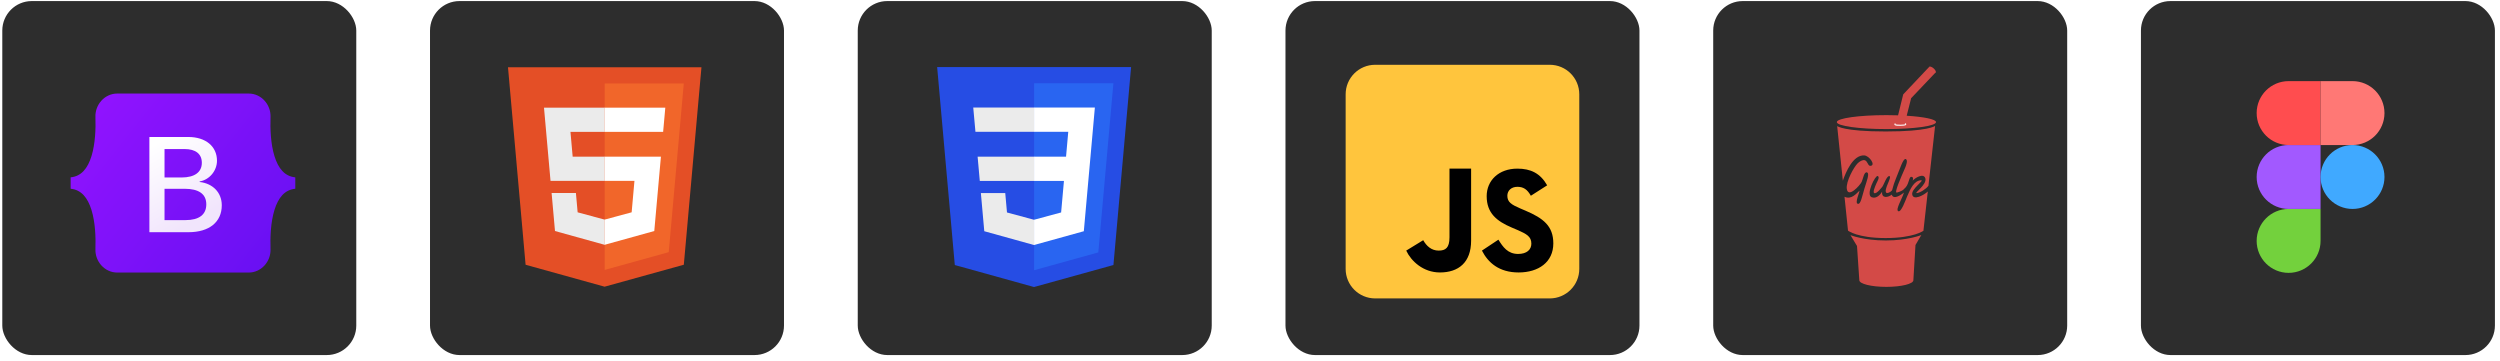 <svg width="339" height="49" viewBox="0 0 339 49" fill="none" xmlns="http://www.w3.org/2000/svg">
<rect x="0.311" y="0.145" width="48" height="48" rx="4" fill="#2D2D2D"/>
<g clip-path="url(#clip0_112185_219850)">
<path d="M12.94 15.857C12.882 14.206 14.168 12.684 15.906 12.684H33.717C35.455 12.684 36.741 14.206 36.683 15.857C36.628 17.442 36.7 19.496 37.217 21.17C37.735 22.85 38.609 23.911 40.041 24.048V25.595C38.609 25.731 37.735 26.793 37.217 28.473C36.7 30.147 36.628 32.201 36.683 33.786C36.741 35.437 35.455 36.959 33.717 36.959H15.906C14.168 36.959 12.882 35.437 12.94 33.786C12.995 32.201 12.923 30.147 12.406 28.473C11.888 26.793 11.011 25.731 9.579 25.595V24.048C11.011 23.912 11.888 22.85 12.406 21.17C12.923 19.496 12.995 17.442 12.94 15.857Z" fill="url(#paint0_linear_112185_219850)"/>
<g filter="url(#filter0_d_112185_219850)">
<path d="M25.564 31.363C28.378 31.363 30.073 29.985 30.073 27.712C30.073 25.994 28.863 24.751 27.067 24.554V24.482C28.387 24.267 29.423 23.042 29.423 21.673C29.423 19.722 27.883 18.452 25.536 18.452H20.257V31.363H25.564ZM22.31 20.089H25.041C26.526 20.089 27.369 20.751 27.369 21.95C27.369 23.23 26.389 23.945 24.61 23.945H22.31V20.089ZM22.31 29.725V25.475H25.023C26.966 25.475 27.974 26.191 27.974 27.587C27.974 28.983 26.994 29.725 25.142 29.725H22.31Z" fill="url(#paint1_linear_112185_219850)"/>
</g>
</g>
<rect x="58.31" y="0.145" width="48" height="48" rx="4" fill="#2D2D2D"/>
<path d="M71.271 35.901L68.883 9.125H95.117L92.726 35.897L81.984 38.875L71.271 35.901Z" fill="#E44F26"/>
<path d="M82 36.599L90.681 34.192L92.723 11.315H82V36.599Z" fill="#F1662A"/>
<path d="M82 21.245H77.654L77.355 17.882H82V14.598H73.766L73.844 15.48L74.651 24.529H82V21.245ZM82 29.774L81.985 29.778L78.328 28.791L78.094 26.172H74.797L75.257 31.327L81.985 33.195L82 33.191V29.774Z" fill="#EBEBEB"/>
<path d="M81.988 21.245V24.529H86.032L85.652 28.789L81.988 29.777V33.194L88.721 31.327L88.77 30.772L89.542 22.127L89.622 21.245H81.988ZM81.988 14.598V17.882H89.921L89.987 17.145L90.137 15.48L90.215 14.598H81.988Z" fill="white"/>
<rect x="116.311" y="0.145" width="48" height="48" rx="4" fill="#2D2D2D"/>
<g clip-path="url(#clip1_112185_219850)">
<path d="M140.212 38.921L129.471 35.939L127.078 9.094H153.378L150.982 35.935L140.212 38.921Z" fill="#264DE4"/>
<path d="M148.931 34.226L150.978 11.289H140.228V36.639L148.931 34.226Z" fill="#2965F1"/>
<path d="M132.565 21.246L132.86 24.538H140.228V21.246H132.565ZM131.972 14.582L132.271 17.874H140.228V14.582H131.972ZM140.228 29.797L140.213 29.8L136.547 28.81L136.312 26.184H133.007L133.468 31.354L140.213 33.226L140.228 33.222V29.797Z" fill="#EBEBEB"/>
<path d="M147.87 21.246L148.464 14.582H140.217V17.874H144.856L144.556 21.246H140.217V24.538H144.271L143.889 28.808L140.217 29.799V33.225L146.966 31.354L147.016 30.798L147.79 22.13L147.87 21.246Z" fill="white"/>
</g>
<rect x="174.311" y="0.145" width="48" height="48" rx="4" fill="#2D2D2D"/>
<path d="M186.47 40.465C184.261 40.465 182.47 38.674 182.47 36.465V12.785C182.47 10.576 184.261 8.785 186.47 8.785H210.15C212.36 8.785 214.15 10.576 214.15 12.785V36.465C214.15 38.674 212.36 40.465 210.15 40.465H186.47Z" fill="#FFC53D"/>
<path d="M203.184 32.498C203.793 33.487 204.454 34.435 205.856 34.435C207.034 34.435 207.652 33.85 207.652 33.04C207.652 32.072 207.013 31.727 205.717 31.163L205.007 30.861C202.958 29.991 201.594 28.902 201.594 26.601C201.594 24.48 203.218 22.866 205.755 22.866C207.562 22.866 208.86 23.491 209.796 25.13L207.584 26.544C207.097 25.675 206.571 25.332 205.755 25.332C204.923 25.332 204.396 25.858 204.396 26.544C204.396 27.393 204.924 27.736 206.142 28.261L206.852 28.564C209.268 29.593 210.63 30.643 210.63 33.005C210.63 35.55 208.62 36.945 205.922 36.945C203.283 36.945 201.785 35.621 200.95 33.981L203.184 32.498ZM192.988 32.571C193.433 33.368 194.11 33.981 195.083 33.981C196.014 33.981 196.55 33.613 196.55 32.183V22.865H199.483V32.634C199.483 35.597 197.765 36.945 195.255 36.945C192.987 36.945 191.35 35.408 190.683 33.981L192.988 32.571Z" fill="#000001"/>
<rect x="232.311" y="0.145" width="48" height="48" rx="4" fill="#2D2D2D"/>
<g clip-path="url(#clip2_112185_219850)">
<path d="M259.453 37.999L259.739 33.222L260.531 31.871C260.531 31.871 258.729 32.608 255.714 32.608C252.698 32.608 250.924 31.885 250.924 31.885L251.811 33.359L252.124 37.999C252.124 38.496 253.765 38.899 255.789 38.899C257.812 38.899 259.453 38.496 259.453 37.999ZM258.548 15.694L259.15 13.316L262.482 9.81L261.604 9.062L258.076 12.797L257.378 15.638C256.852 15.621 256.326 15.612 255.8 15.612C252.085 15.612 249.073 16.035 249.073 16.558C249.073 17.08 252.085 17.503 255.8 17.503C259.515 17.503 262.526 17.08 262.526 16.558C262.526 16.173 260.893 15.842 258.548 15.694Z" fill="#D34A47"/>
<path d="M258.198 17.026C258.198 17.026 258.068 17.055 257.685 17.057C257.301 17.058 257.029 17.055 256.921 16.956C256.892 16.929 256.876 16.877 256.876 16.841C256.876 16.773 256.924 16.733 256.986 16.708L257.044 16.799C257.018 16.808 257.004 16.818 257.004 16.829C257.004 16.881 257.396 16.916 257.696 16.912C257.996 16.908 258.359 16.884 258.359 16.833C258.359 16.817 258.331 16.803 258.284 16.792L258.342 16.701C258.419 16.725 258.487 16.772 258.487 16.853C258.486 16.99 258.312 17.011 258.198 17.026Z" fill="white"/>
<path d="M262.475 9.817C262.559 9.721 262.432 9.473 262.191 9.265C261.95 9.056 261.687 8.966 261.604 9.062C261.52 9.159 261.647 9.407 261.888 9.615C262.128 9.824 262.391 9.914 262.475 9.817ZM259.292 26.332C259.213 25.572 260.954 24.472 260.507 24.437C259.546 24.492 259.067 25.564 258.583 26.687C258.406 27.098 257.799 28.853 257.401 28.637C257.003 28.421 257.917 26.978 258.173 26.121C257.877 26.338 256.794 27.18 256.515 26.391C256.066 26.773 255.106 26.979 255.215 25.978C254.976 26.401 254.44 26.991 253.796 26.746C252.951 26.424 254.286 23.732 254.618 23.868C254.95 24.004 254.551 24.617 254.446 24.855C254.217 25.379 253.951 26.038 254.129 26.172C254.432 26.403 255.259 25.298 255.277 25.274C255.432 25.07 255.872 23.734 256.227 23.887C256.582 24.041 255.342 25.805 255.806 26.155C255.899 26.226 256.282 26.111 256.515 25.859C256.665 25.697 256.613 25.336 257.116 24.138C257.618 22.941 258.065 21.45 258.41 21.563C258.754 21.677 258.47 22.442 258.347 22.727C257.767 24.066 256.764 26.279 257.237 26.111C257.71 25.944 257.956 25.934 258.419 25.392C258.882 24.851 258.861 23.958 259.169 23.977C259.478 23.996 259.426 24.282 259.351 24.5C259.655 24.153 260.791 23.421 261.065 24.146C261.39 25.004 259.44 26.244 259.926 26.18C260.4 26.119 261.168 25.632 261.496 25.19L262.399 17.076C262.399 17.076 261.49 17.828 255.712 17.828C249.935 17.828 249.12 17.092 249.12 17.092L249.889 24.498C250.297 23.339 251.265 20.994 252.792 21.073C253.486 21.108 254.413 22.446 253.619 22.491C253.283 22.51 253.249 21.823 252.851 21.723C252.564 21.65 252.164 21.883 251.905 22.136C251.39 22.641 250.281 24.631 250.428 25.623C250.614 26.888 252.173 25.183 252.437 24.677C252.623 24.321 252.748 23.265 253.155 23.376C253.561 23.486 253.119 24.576 252.825 25.54C252.494 26.622 252.32 27.764 251.905 27.632C251.491 27.501 252.166 26.104 252.142 25.859C251.752 26.219 251.034 27.13 250.115 26.679L250.592 31.278C250.592 31.278 251.861 32.28 255.681 32.28C259.502 32.28 260.817 31.294 260.817 31.294L261.41 25.967C260.925 26.439 259.39 27.277 259.292 26.332Z" fill="#D34A47"/>
</g>
<rect x="290.311" y="0.145" width="48" height="48" rx="4" fill="#2D2D2D"/>
<g clip-path="url(#clip3_112185_219850)">
<path d="M310.335 37C312.727 37 314.668 35.059 314.668 32.667V28.333H310.335C307.943 28.333 306.002 30.275 306.002 32.667C306.002 35.059 307.943 37 310.335 37Z" fill="#73D13D"/>
<path d="M306.002 24C306.002 21.608 307.943 19.667 310.335 19.667H314.668V28.333H310.335C307.943 28.333 306.002 26.392 306.002 24Z" fill="#A259FF"/>
<path d="M306.002 15.333C306.002 12.941 307.943 11 310.335 11H314.669V19.667H310.335C307.943 19.667 306.002 17.725 306.002 15.333Z" fill="#FF4D4F"/>
<path d="M314.668 11H319.002C321.394 11 323.335 12.941 323.335 15.333C323.335 17.725 321.394 19.667 319.002 19.667H314.668V11Z" fill="#FF7875"/>
<path d="M323.335 24C323.335 26.392 321.394 28.333 319.002 28.333C316.61 28.333 314.668 26.392 314.668 24C314.668 21.608 316.61 19.667 319.002 19.667C321.394 19.667 323.335 21.608 323.335 24Z" fill="#40A9FF"/>
</g>
<defs>
<filter id="filter0_d_112185_219850" x="19.765" y="18.083" width="10.799" height="13.893" filterUnits="userSpaceOnUse" color-interpolation-filters="sRGB">
<feFlood flood-opacity="0" result="BackgroundImageFix"/>
<feColorMatrix in="SourceAlpha" type="matrix" values="0 0 0 0 0 0 0 0 0 0 0 0 0 0 0 0 0 0 127 0" result="hardAlpha"/>
<feOffset dy="0.123"/>
<feGaussianBlur stdDeviation="0.246"/>
<feColorMatrix type="matrix" values="0 0 0 0 0 0 0 0 0 0 0 0 0 0 0 0 0 0 0.15 0"/>
<feBlend mode="normal" in2="BackgroundImageFix" result="effect1_dropShadow_112185_219850"/>
<feBlend mode="normal" in="SourceGraphic" in2="effect1_dropShadow_112185_219850" result="shape"/>
</filter>
<linearGradient id="paint0_linear_112185_219850" x1="14.106" y1="13.326" x2="40.724" y2="34.457" gradientUnits="userSpaceOnUse">
<stop stop-color="#9013FE"/>
<stop offset="1" stop-color="#6610F2"/>
</linearGradient>
<linearGradient id="paint1_linear_112185_219850" x1="21.185" y1="19.302" x2="27.135" y2="29.364" gradientUnits="userSpaceOnUse">
<stop stop-color="white"/>
<stop offset="1" stop-color="#F1E5FC"/>
</linearGradient>
<clipPath id="clip0_112185_219850">
<rect width="31" height="31" fill="white" transform="translate(9.311 9.145)"/>
</clipPath>
<clipPath id="clip1_112185_219850">
<rect width="26.392" height="30" fill="white" transform="translate(127 9)"/>
</clipPath>
<clipPath id="clip2_112185_219850">
<rect width="13.627" height="30" fill="white" transform="translate(249 9)"/>
</clipPath>
<clipPath id="clip3_112185_219850">
<rect width="17.337" height="26" fill="white" transform="translate(306 11)"/>
</clipPath>
</defs>
</svg>
